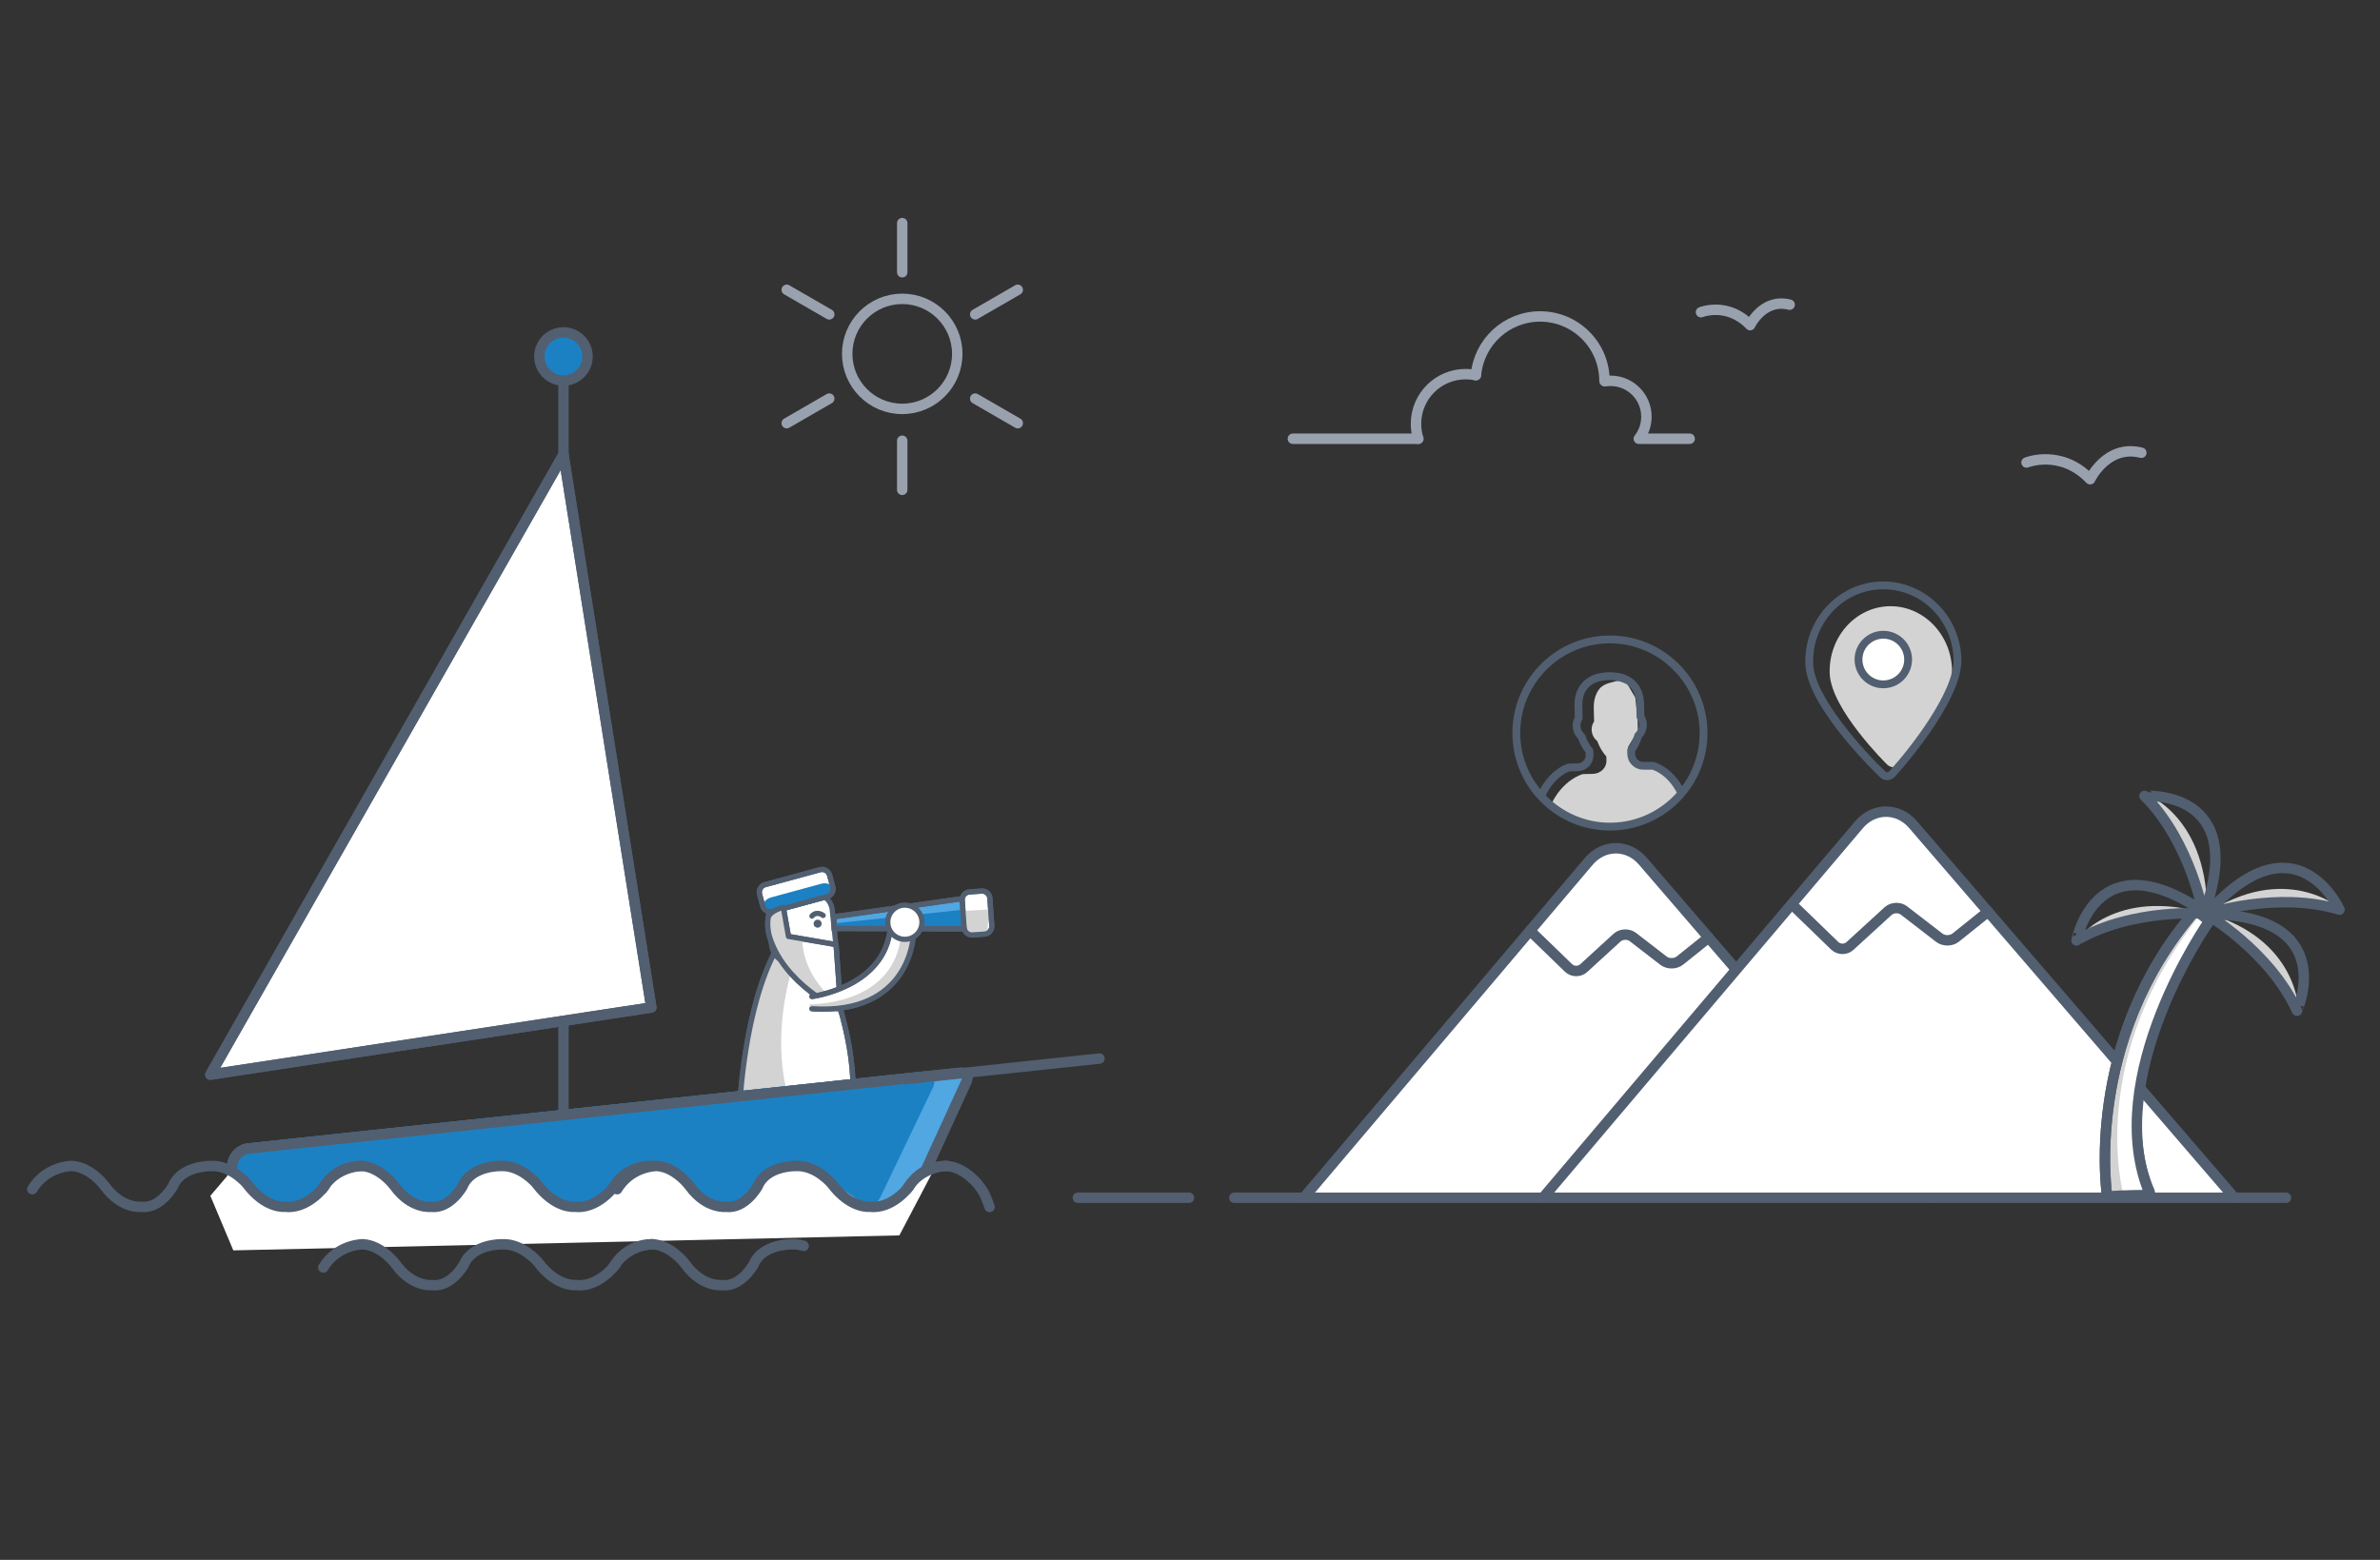 <?xml version="1.0" encoding="utf-8"?>
<!-- Generator: Adobe Illustrator 16.0.0, SVG Export Plug-In . SVG Version: 6.00 Build 0)  -->
<!DOCTYPE svg PUBLIC "-//W3C//DTD SVG 1.1//EN" "http://www.w3.org/Graphics/SVG/1.1/DTD/svg11.dtd">
<svg version="1.1" xmlns="http://www.w3.org/2000/svg" xmlns:xlink="http://www.w3.org/1999/xlink" x="0px" y="0px" width="456.1px"
	 height="299px" viewBox="0 0 456.1 299" enable-background="new 0 0 456.1 299" xml:space="preserve">
<rect x="0" y="0" width="456.1" height="299" fill="#333333" stroke="none"/>
<g id="Layer_1" display="none">
</g>
<g id="Layer_2">
</g>
<g id="frame">
</g>
<g id="folder">
</g>
<g id="Layer_5">
</g>
<g id="Layer_6">
</g>
<g id="Layer_7">
</g>
<g id="Layer_8">
	
		<circle fill="none" stroke="#99A1AF" stroke-width="2" stroke-linecap="round" stroke-linejoin="round" stroke-miterlimit="10" cx="172.903" cy="67.828" r="10.546"/>
	<path fill="none" stroke="#99A1AF" stroke-width="2" stroke-linecap="round" stroke-linejoin="round" stroke-miterlimit="10" d="
		M325.975,59.842c0,0,5.087-2.042,9.417,2.478c0,0,2.478-5.219,7.575-3.919"/>
	<path fill="none" stroke="#99A1AF" stroke-width="2" stroke-linecap="round" stroke-linejoin="round" stroke-miterlimit="10" d="
		M388.361,88.648c0,0,6.586-2.644,12.192,3.208c0,0,3.208-6.757,9.808-5.075"/>
	<path fill="none" stroke="#99A1AF" stroke-width="2" stroke-linecap="round" stroke-miterlimit="10" d="M271.799,84.102
		c-0.286-0.905-0.44-1.867-0.44-2.867c0-5.258,4.263-9.521,9.522-9.521c0.658,0,1.299,0.066,1.918,0.193"/>
	<path fill="none" stroke="#99A1AF" stroke-width="2" stroke-linecap="round" stroke-miterlimit="10" d="M307.554,73.08
		c0.354-0.056,0.718-0.086,1.09-0.086c3.796,0,6.875,3.078,6.875,6.875c0,1.596-0.544,3.064-1.456,4.23"/>
	<path fill="none" stroke="#99A1AF" stroke-width="2" stroke-linecap="round" stroke-miterlimit="10" d="M282.848,71.911
		c0.547-6.306,5.842-11.254,12.291-11.254c6.813,0,12.338,5.523,12.338,12.337"/>
	
		<line fill="none" stroke="#99A1AF" stroke-width="2" stroke-linecap="round" stroke-miterlimit="10" x1="247.767" y1="84.099" x2="271.799" y2="84.099"/>
	
		<line fill="none" stroke="#99A1AF" stroke-width="2" stroke-linecap="round" stroke-miterlimit="10" x1="314.591" y1="84.099" x2="323.809" y2="84.099"/>
	
		<line fill="none" stroke="#99A1AF" stroke-width="2" stroke-linecap="round" stroke-linejoin="round" stroke-miterlimit="10" x1="172.902" y1="93.891" x2="172.902" y2="84.478"/>
	
		<line fill="none" stroke="#99A1AF" stroke-width="2" stroke-linecap="round" stroke-linejoin="round" stroke-miterlimit="10" x1="172.902" y1="52.184" x2="172.902" y2="42.771"/>
	
		<line fill="none" stroke="#99A1AF" stroke-width="2" stroke-linecap="round" stroke-linejoin="round" stroke-miterlimit="10" x1="150.768" y1="81.11" x2="158.919" y2="76.403"/>
	
		<line fill="none" stroke="#99A1AF" stroke-width="2" stroke-linecap="round" stroke-linejoin="round" stroke-miterlimit="10" x1="186.887" y1="60.256" x2="195.039" y2="55.55"/>
	
		<line fill="none" stroke="#99A1AF" stroke-width="2" stroke-linecap="round" stroke-linejoin="round" stroke-miterlimit="10" x1="150.768" y1="55.55" x2="158.919" y2="60.257"/>
	
		<line fill="none" stroke="#99A1AF" stroke-width="2" stroke-linecap="round" stroke-linejoin="round" stroke-miterlimit="10" x1="186.887" y1="76.404" x2="195.039" y2="81.111"/>
</g>
<g id="Layer_9">
	<g>
		<path fill="#FFFFFF" d="M249.934,229.486l54.518-64.364c2.844-3.357,7.52-3.376,10.391-0.042l55.538,64.503"/>
		<path fill="none" stroke="#515F70" stroke-width="2" stroke-linecap="round" stroke-linejoin="round" stroke-miterlimit="10" d="
			M249.934,229.486l54.518-64.364c2.844-3.357,7.52-3.376,10.391-0.042l55.538,64.503"/>
	</g>
	<g>
		<path fill="none" stroke="#515F70" stroke-width="2" stroke-linecap="round" stroke-linejoin="round" stroke-miterlimit="10" d="
			M293.213,178.391l7.374,7.141c0.79,0.765,2.101,0.783,2.911,0.041l6.371-5.831c0.811-0.743,2.188-0.801,3.058-0.128l5.867,4.528
			c0.87,0.672,2.285,0.659,3.144-0.028l5.498-4.405"/>
	</g>
	<path fill="#FFFFFF" stroke="#515F70" stroke-linecap="round" stroke-linejoin="round" stroke-miterlimit="10" d="M158.068,184.94
		c0,0,4.879,10.918,5.373,21.924c0.496,11.006-21.786,7.045-21.786,7.045s0.486-17.814,6.103-29.953
		C153.373,171.82,155.5,183.536,158.068,184.94z"/>
	<path fill="#D3D3D3" d="M151.566,186.573c0,0-3.529,11.05-0.889,22.164l-8.693,1.32c0,0,1.809-19.146,6.131-26.85
		C148.115,183.208,150.804,186.142,151.566,186.573z"/>
	<path fill="none" stroke="#1C81C3" stroke-miterlimit="10" d="M142.952,197.375"/>
	<path fill="none" stroke="#515F70" stroke-linecap="round" stroke-linejoin="round" stroke-miterlimit="10" d="M158.068,184.94
		c0,0,4.879,10.918,5.373,21.924c0.496,11.006-21.786,7.045-21.786,7.045s0.486-17.814,6.103-29.953
		C153.373,171.82,155.5,183.536,158.068,184.94z"/>
	<g>
		<path fill="#50A7E2" d="M47.457,234.36c-1.895,0-3.436-1.542-3.436-3.438v-7.346c0-1.957,1.584-3.719,3.53-3.927l136.229-14.499
			c0.138-0.015,0.27-0.021,0.396-0.021c0.703,0,1.235,0.225,1.498,0.634c0.293,0.456,0.261,1.13-0.09,1.896l-9.764,21.33
			c-0.83,1.815-3.22,3.376-5.218,3.408L47.457,234.36z"/>
		<g>
			<path fill="#515F70" d="M184.177,205.63c0.306,0,0.851,0.053,1.077,0.404c0.195,0.304,0.15,0.82-0.123,1.417l-9.764,21.33
				c-0.76,1.66-2.945,3.087-4.771,3.116L47.457,233.86c-1.619,0-2.936-1.318-2.936-2.938v-7.346c0-1.681,1.412-3.251,3.084-3.43
				l136.229-14.499C183.953,205.636,184.066,205.63,184.177,205.63 M184.177,204.63c-0.144,0-0.294,0.008-0.449,0.024
				L47.499,219.153c-2.188,0.233-3.978,2.224-3.978,4.424v7.346c0,2.179,1.765,3.938,3.936,3.938c0.021,0,0.043-0.001,0.064-0.001
				l123.09-1.962c2.2-0.035,4.75-1.7,5.665-3.7l9.764-21.33C186.891,206.01,186.053,204.63,184.177,204.63L184.177,204.63z"/>
		</g>
	</g>
	<g>
		<path fill="#1C81C3" d="M176.466,205.428c2.188-0.233,3.2,1.199,2.249,3.184l-9.912,20.674c-0.951,1.983-3.528,3.636-5.729,3.672
			l-115.553,1.9c-2.2,0.036-4-1.734-4-3.935v-7.346c0-2.2,1.79-4.19,3.978-4.423L176.466,205.428z"/>
	</g>
	<g>
		<g>
			<path fill="#515F70" d="M184.178,206.63c0.072,0,0.132,0.004,0.18,0.01c-0.02,0.095-0.059,0.228-0.136,0.396l-9.765,21.33
				c-0.596,1.303-2.443,2.51-3.877,2.532L47.457,232.86c-1.067,0-1.936-0.869-1.936-1.938v-7.346c0-1.173,1.023-2.311,2.189-2.435
				l136.229-14.5C184.021,206.634,184.102,206.63,184.178,206.63 M184.177,204.63c-0.144,0-0.294,0.008-0.449,0.024L47.499,219.153
				c-2.188,0.233-3.978,2.224-3.978,4.424v7.346c0,2.179,1.765,3.938,3.936,3.938c0.021,0,0.043-0.001,0.064-0.001l123.09-1.962
				c2.2-0.035,4.75-1.7,5.665-3.7l9.764-21.33C186.891,206.01,186.053,204.63,184.177,204.63L184.177,204.63z"/>
		</g>
	</g>
	
		<line fill="none" stroke="#515F70" stroke-width="2" stroke-linecap="round" stroke-linejoin="round" stroke-miterlimit="10" x1="107.979" y1="212.551" x2="107.979" y2="68.33"/>
	<polygon fill="#FFFFFF" points="172.354,236.797 179.342,223.486 167.529,232.183 154.977,223.486 147.381,224.858 
		141.655,230.877 138.682,231.86 133.01,228.394 125.826,223.486 118.045,226.834 113.773,230.646 106.63,230.372 97.912,223.708 
		91.862,224.312 86.609,229.859 81.077,231.349 74.357,225.977 68.26,223.486 64.343,225.147 59.413,229.985 52.211,230.885 
		44.332,224.486 40.312,229.213 44.713,239.672 	"/>
	
		<line fill="none" stroke="#515F70" stroke-width="2" stroke-linecap="round" stroke-linejoin="round" stroke-miterlimit="10" x1="173.407" y1="206.864" x2="210.699" y2="202.903"/>
	<path fill="none" stroke="#515F70" stroke-width="2" stroke-linecap="round" stroke-linejoin="round" stroke-miterlimit="10" d="
		M118.264,227.943c2.709-4.464,7.563-4.457,7.563-4.457c3.743,0.211,6.384,3.932,6.384,3.932c3.192,4.361,6.934,3.9,6.934,3.9
		c3.631,0.447,6.052-3.916,6.052-3.916c1.65-4.019,7.262-3.906,7.262-3.906c3.963-0.22,6.934,3.412,6.934,3.412
		c3.63,4.841,7.261,4.398,7.261,4.398c4.374,0.524,7.594-3.894,7.594-3.894s1.911-3.927,7.134-3.927"/>
	<path fill="none" stroke="#515F70" stroke-width="2" stroke-linecap="round" stroke-linejoin="round" stroke-miterlimit="10" d="
		M173.779,227.943c2.711-4.464,7.565-4.457,7.565-4.457c3.739,0.211,6.382,3.932,6.382,3.932c1.098,1.499,1.258,2.146,1.918,3.932"
		/>
	<path fill="none" stroke="#515F70" stroke-width="2" stroke-linecap="round" stroke-linejoin="round" stroke-miterlimit="10" d="
		M61.955,242.953c2.709-4.465,7.563-4.456,7.563-4.456c3.744,0.21,6.385,3.932,6.385,3.932c3.191,4.362,6.933,3.898,6.933,3.898
		c3.631,0.449,6.052-3.915,6.052-3.915c1.65-4.019,7.262-3.904,7.262-3.904c3.963-0.223,6.934,3.411,6.934,3.411
		c3.631,4.842,7.262,4.398,7.262,4.398c4.373,0.525,7.593-3.892,7.593-3.892s1.911-3.929,7.134-3.929"/>
	<path fill="none" stroke="#515F70" stroke-width="2" stroke-linecap="round" stroke-linejoin="round" stroke-miterlimit="10" d="
		M117.471,242.953c2.711-4.465,7.565-4.456,7.565-4.456c3.741,0.21,6.383,3.932,6.383,3.932c3.191,4.362,6.934,3.898,6.934,3.898
		c3.63,0.449,6.051-3.915,6.051-3.915c1.65-4.019,7.262-3.904,7.262-3.904c0.831-0.047,1.62,0.077,2.349,0.302"/>
	<path fill="none" stroke="#515F70" stroke-width="2" stroke-linecap="round" stroke-linejoin="round" stroke-miterlimit="10" d="
		M6.188,227.943c2.71-4.464,7.563-4.457,7.563-4.457c3.742,0.211,6.384,3.932,6.384,3.932c3.192,4.361,6.933,3.9,6.933,3.9
		c3.631,0.447,6.051-3.916,6.051-3.916c1.65-4.019,7.262-3.906,7.262-3.906c3.963-0.22,6.934,3.412,6.934,3.412
		c3.631,4.841,7.262,4.398,7.262,4.398c4.375,0.524,7.594-3.894,7.594-3.894s1.912-3.927,7.133-3.927"/>
	<path fill="none" stroke="#515F70" stroke-width="2" stroke-linecap="round" stroke-linejoin="round" stroke-miterlimit="10" d="
		M61.705,227.943c2.71-4.464,7.564-4.457,7.564-4.457c3.74,0.211,6.383,3.932,6.383,3.932c3.19,4.361,6.934,3.9,6.934,3.9
		c3.631,0.447,6.051-3.916,6.051-3.916c1.65-4.019,7.262-3.906,7.262-3.906c3.961-0.22,6.932,3.412,6.932,3.412
		c3.631,4.841,7.264,4.398,7.264,4.398c4.373,0.524,7.592-3.894,7.592-3.894s1.912-3.927,7.134-3.927"/>
	
		<polygon fill="#FFFFFF" stroke="#515F70" stroke-width="2" stroke-linecap="round" stroke-linejoin="round" stroke-miterlimit="10" points="
		124.819,193.111 107.982,87.146 40.312,205.986 	"/>
	
		<circle fill="#1C81C3" stroke="#515F70" stroke-width="2" stroke-linecap="round" stroke-linejoin="round" stroke-miterlimit="10" cx="107.979" cy="68.33" r="4.616"/>
	<g>
		<path fill="#FFFFFF" d="M151.766,184.703c-1.96-0.017-3.719-1.616-3.922-3.565l-0.572-5.486c-0.199-1.92,1.199-3.645,3.118-3.845
			l5.258-0.549c0.122-0.013,0.243-0.019,0.363-0.019c1.769,0,3.298,1.378,3.481,3.137l0.729,6.981
			c0.095,0.91-0.17,1.763-0.746,2.402c-0.575,0.639-1.395,0.99-2.307,0.99L151.766,184.703z"/>
		<g>
			<path fill="#515F70" d="M156.01,171.74c1.517,0,2.828,1.181,2.984,2.689l0.729,6.981c0.08,0.767-0.14,1.482-0.619,2.015
				c-0.48,0.532-1.167,0.825-1.962,0.825l-5.371-0.047c-1.685-0.015-3.255-1.442-3.429-3.117l-0.572-5.485
				c-0.172-1.646,1.027-3.124,2.672-3.295l5.258-0.549C155.804,171.746,155.908,171.74,156.01,171.74 M156.01,170.74
				c-0.137,0-0.275,0.007-0.414,0.021l-5.258,0.549c-2.188,0.228-3.791,2.205-3.563,4.394l0.572,5.486
				c0.228,2.188,2.216,3.994,4.415,4.013l5.371,0.047c0.012,0,0.023,0,0.035,0c2.182,0,3.777-1.768,3.55-3.944l-0.729-6.981
				C159.775,172.276,158.027,170.74,156.01,170.74L156.01,170.74z"/>
		</g>
	</g>
	<g>
		<polygon fill="#50A7E2" points="159.895,177.96 159.785,175.73 185.639,172.07 185.93,178.005 		"/>
		<g>
			<path fill="#515F70" d="M185.166,172.642l0.238,4.862l-25.033-0.043l-0.064-1.3L185.166,172.642 M186.111,171.499l-26.848,3.8
				l0.154,3.161l27.037,0.046L186.111,171.499L186.111,171.499z"/>
		</g>
	</g>
	<g>
		<polygon fill="#1C81C3" points="186.455,178.506 159.418,178.459 159.35,177.043 186.242,174.197 		"/>
	</g>
	<g>
		<g>
			<path fill="#515F70" d="M185.166,172.642l0.238,4.862l-25.033-0.043l-0.064-1.3L185.166,172.642 M186.111,171.499l-26.848,3.8
				l0.154,3.161l27.037,0.046L186.111,171.499L186.111,171.499z"/>
		</g>
	</g>
	<path fill="#FFFFFF" stroke="#515F70" stroke-linecap="round" stroke-linejoin="round" stroke-miterlimit="10" d="M147.35,179.123
		c0,0-0.402-1.801-0.139-3.177c0.266-1.377,2.904-2.036,2.904-2.036l0.982,5.581l9.126,1.571l0.916,12.627
		C161.14,193.689,149.99,188.697,147.35,179.123z"/>
	<g>
		<path fill="#FFFFFF" d="M147.622,174.754c-0.677,0-1.272-0.455-1.45-1.105l-0.607-2.238c-0.104-0.385-0.053-0.789,0.147-1.138
			c0.199-0.35,0.521-0.6,0.906-0.704l10.526-2.865c0.128-0.035,0.26-0.052,0.392-0.052c0.677,0,1.272,0.455,1.45,1.105l0.607,2.238
			c0.104,0.385,0.053,0.789-0.147,1.138c-0.199,0.349-0.521,0.599-0.906,0.704l-10.526,2.865
			C147.886,174.737,147.754,174.754,147.622,174.754z"/>
		<g>
			<path fill="#515F70" d="M157.535,167.152c0.453,0,0.851,0.303,0.969,0.736l0.607,2.24c0.07,0.255,0.035,0.525-0.1,0.758
				c-0.133,0.233-0.348,0.4-0.603,0.47l-10.527,2.865c-0.085,0.023-0.173,0.035-0.259,0.035c-0.453,0-0.851-0.303-0.969-0.736
				l-0.607-2.239c-0.07-0.255-0.035-0.525,0.1-0.758c0.133-0.233,0.348-0.4,0.603-0.47l10.527-2.865
				C157.361,167.164,157.449,167.152,157.535,167.152 M157.535,166.152c-0.172,0-0.348,0.022-0.521,0.07l-10.527,2.865
				c-1.062,0.289-1.693,1.394-1.404,2.455l0.607,2.238c0.242,0.887,1.053,1.474,1.934,1.474c0.172,0,0.348-0.022,0.521-0.07
				l10.527-2.865c1.062-0.289,1.693-1.394,1.404-2.455l-0.607-2.239C159.227,166.739,158.416,166.152,157.535,166.152
				L157.535,166.152z"/>
		</g>
	</g>
	<g>
		<path fill="#1C81C3" d="M146.248,174.065c0.227,0.838,1.281,1.288,2.343,0.999l9.636-2.622c1.062-0.289,1.743-1.211,1.515-2.05
			s-1.283-1.288-2.345-0.999l-9.633,2.622C146.702,172.304,146.02,173.227,146.248,174.065z"/>
	</g>
	<g>
		<g>
			<path fill="#515F70" d="M157.535,167.152c0.453,0,0.851,0.303,0.969,0.736l0.607,2.24c0.07,0.255,0.035,0.525-0.1,0.758
				c-0.133,0.233-0.348,0.4-0.603,0.47l-10.527,2.865c-0.085,0.023-0.173,0.035-0.259,0.035c-0.453,0-0.851-0.303-0.969-0.736
				l-0.607-2.239c-0.07-0.255-0.035-0.525,0.1-0.758c0.133-0.233,0.348-0.4,0.603-0.47l10.527-2.865
				C157.361,167.164,157.449,167.152,157.535,167.152 M157.535,166.152c-0.172,0-0.348,0.022-0.521,0.07l-10.527,2.865
				c-1.062,0.289-1.693,1.394-1.404,2.455l0.607,2.238c0.242,0.887,1.053,1.474,1.934,1.474c0.172,0,0.348-0.022,0.521-0.07
				l10.527-2.865c1.062-0.289,1.693-1.394,1.404-2.455l-0.607-2.239C159.227,166.739,158.416,166.152,157.535,166.152
				L157.535,166.152z"/>
		</g>
	</g>
	<g>
		<path fill="#FFFFFF" d="M186.261,179.209c-0.784,0-1.441-0.613-1.496-1.396l-0.367-5.25c-0.058-0.825,0.567-1.544,1.393-1.602
			l2.314-0.162l0.105-0.004c0.783,0,1.44,0.613,1.496,1.396l0.367,5.25c0.028,0.397-0.101,0.783-0.364,1.087
			c-0.265,0.304-0.629,0.487-1.026,0.514l-2.317,0.162L186.261,179.209z"/>
		<g>
			<path fill="#515F70" d="M188.21,171.296c0.522,0,0.96,0.409,0.997,0.93l0.367,5.252c0.02,0.264-0.067,0.521-0.243,0.723
				c-0.177,0.203-0.419,0.325-0.683,0.343l-2.318,0.162l-0.069,0.002c-0.522,0-0.961-0.409-0.997-0.93l-0.367-5.25
				c-0.039-0.55,0.378-1.03,0.928-1.068l2.315-0.162L188.21,171.296 M188.21,170.296c-0.047,0-0.093,0.001-0.141,0.005l-2.314,0.162
				c-1.097,0.077-1.933,1.038-1.856,2.135l0.367,5.25c0.074,1.05,0.957,1.86,1.995,1.86c0.046,0,0.093-0.001,0.14-0.005l2.317-0.162
				c1.097-0.077,1.933-1.038,1.854-2.135l-0.367-5.251C190.131,171.106,189.247,170.296,188.21,170.296L188.21,170.296z"/>
		</g>
	</g>
	<path fill="#D3D3D3" d="M147.345,175.589c0,0-0.653,6.483,4.014,10.744c0,0,3.542,4.097,5.895,5.086l3.136,0.785
		c0,0-6.271-4.416-6.644-11.884l-2.647-0.829l-1.025-5.278C150.072,174.213,147.797,174.366,147.345,175.589z"/>
	<path fill="none" stroke="#515F70" stroke-linecap="round" stroke-linejoin="round" stroke-miterlimit="10" d="M147.35,179.123
		c0,0-0.402-1.801-0.139-3.177c0.266-1.377,2.904-2.036,2.904-2.036l0.982,5.581l9.126,1.571l0.916,12.627
		C161.14,193.689,149.99,188.697,147.35,179.123z"/>
	<path fill="#515F70" d="M155.92,177.049c0,0.423,0.343,0.766,0.766,0.766c0.426,0,0.766-0.343,0.766-0.766s-0.34-0.767-0.766-0.767
		C156.263,176.283,155.92,176.626,155.92,177.049z"/>
	<path fill="none" stroke="#515F70" stroke-linecap="round" stroke-miterlimit="10" d="M157.747,175.468c0,0-1.216-0.96-2.145,0.121
		"/>
	<path fill="#FFFFFF" stroke="#515F70" stroke-linecap="round" stroke-linejoin="round" stroke-miterlimit="10" d="M155.603,193.354
		c18.641,1.218,19.372-13.674,19.372-13.674l-4.5-0.764c-1.74,10.437-14.872,12.089-14.872,12.089"/>
	<path fill="#D3D3D3" d="M172.563,180.05c0,0,1.816,0.406,2.412-0.405c0,0-1.258,15.043-19.785,13.78v-0.933
		C155.189,192.493,170.678,192.847,172.563,180.05z"/>
	<path fill="none" stroke="#515F70" stroke-linecap="round" stroke-linejoin="round" stroke-miterlimit="10" d="M155.603,193.354
		c18.641,1.218,19.372-13.674,19.372-13.674l-4.5-0.764c-1.74,10.437-14.872,12.089-14.872,12.089"/>
	
		<circle fill="#FFFFFF" stroke="#515F70" stroke-linecap="round" stroke-linejoin="round" stroke-miterlimit="10" cx="173.407" cy="176.771" r="3.279"/>
	<polygon fill="#D3D3D3" points="185.498,178.917 189.236,178.809 189.48,174.332 184.742,174.596 	"/>
	<g>
		<g>
			<path fill="#515F70" d="M188.21,171.296c0.522,0,0.96,0.409,0.997,0.93l0.367,5.252c0.02,0.264-0.067,0.521-0.243,0.723
				c-0.177,0.203-0.419,0.325-0.683,0.343l-2.318,0.162l-0.069,0.002c-0.522,0-0.961-0.409-0.997-0.93l-0.367-5.25
				c-0.039-0.55,0.378-1.03,0.928-1.068l2.315-0.162L188.21,171.296 M188.21,170.296c-0.047,0-0.093,0.001-0.141,0.005l-2.314,0.162
				c-1.097,0.077-1.933,1.038-1.856,2.135l0.367,5.25c0.074,1.05,0.957,1.86,1.995,1.86c0.046,0,0.093-0.001,0.14-0.005l2.317-0.162
				c1.097-0.077,1.933-1.038,1.854-2.135l-0.367-5.251C190.131,171.106,189.247,170.296,188.21,170.296L188.21,170.296z"/>
		</g>
	</g>
	
		<polygon fill="none" stroke="#515F70" stroke-width="2" stroke-linecap="round" stroke-linejoin="round" stroke-miterlimit="10" points="
		124.819,193.111 107.982,87.146 40.312,205.986 	"/>
	<g>
		<path fill="#D3D3D3" d="M297.318,154.075c2.201-4.575,5.742-5.618,5.893-5.661l0.256-0.038l1.801-0.041
			c1.457-0.032,2.619-1.166,2.588-2.526l-0.016-0.797c-0.732-0.841-1.283-1.753-1.641-2.724l-0.072-0.199
			c-1.121-0.904-1.426-2.411-0.758-3.603c0.016-0.038,0.068-0.116,0.125-0.201l-0.029-0.965c-0.021-0.646-0.035-1.291-0.037-1.933
			c0.025-1.234,0.358-2.323,0.957-3.18c0.713-1.042,1.953-1.292,3.344-1.651c0.68-0.177,1.291,0.387,2.021,0.356l1.625,2.784
			l0.445,3.779l0.059,2.557l-1.855,3.119l0.279,2.869l3.848,0.764l4.14,2.342l1.858,2.717l-5.45,4.883l-9.911,1.604l-8.076-2.261
			L297.318,154.075z"/>
	</g>
	<g>
		<g>
			<g>
				<path fill="#515F70" d="M308.532,123.312c9.265,0,16.973,7.54,17.181,16.807c0.21,9.478-7.328,17.361-16.803,17.573
					c-0.133,0.003-0.264,0.004-0.395,0.004c-9.264,0-16.969-7.54-17.178-16.808c-0.211-9.477,7.326-17.36,16.803-17.572
					C308.271,123.313,308.402,123.312,308.532,123.312 M308.532,121.812c-0.142,0-0.282,0.002-0.425,0.005
					c-10.324,0.231-18.499,8.783-18.269,19.105c0.228,10.182,8.546,18.274,18.677,18.274c0.143,0,0.285-0.001,0.428-0.005
					c10.321-0.231,18.498-8.781,18.27-19.105C326.984,129.904,318.662,121.812,308.532,121.812L308.532,121.812z"/>
			</g>
		</g>
	</g>
	<g>
		<path fill="none" stroke="#515F70" stroke-width="1.5" stroke-linejoin="round" stroke-miterlimit="10" d="M295.418,152.441
			c1.918-4.285,5.018-5.256,5.149-5.298l0.221-0.035l1.577-0.033c1.273-0.03,2.287-1.09,2.26-2.365l-0.019-0.748
			c-0.638-0.79-1.124-1.646-1.438-2.556l-0.062-0.186c-0.981-0.85-1.249-2.263-0.669-3.379c0.016-0.036,0.06-0.109,0.107-0.188
			l-0.025-0.902c-0.016-0.606-0.027-1.213-0.037-1.813c0.025-1.155,0.314-2.176,0.838-2.98c0.619-0.974,1.674-1.729,2.888-2.064
			c1.188-0.33,2.502-0.389,3.79-0.173c1.158,0.195,2.154,0.686,2.883,1.418c0.858,0.869,1.371,2.158,1.434,3.629
			c0.02,0.661,0.036,1.311,0.049,1.962l0.013,0.666c0.028,0.033,0.047,0.069,0.063,0.1c0.658,0.999,0.523,2.458-0.338,3.355
			l-0.136,0.13c-0.317,1.098-0.776,2.029-1.371,2.832l0.016,0.717c0.028,1.274,1.092,2.288,2.362,2.261l1.801-0.013
			c0.133,0.035,3.27,0.869,5.375,5.064"/>
	</g>
	<path display="none" fill="#D3D3D3" d="M324.488,153.963c0,0-42.176,13.917-41.362,52.083h-11.884
		C271.242,206.047,268.645,164.678,324.488,153.963z"/>
	
		<path display="none" fill="none" stroke="#515F70" stroke-width="2" stroke-linecap="round" stroke-linejoin="round" stroke-miterlimit="10" d="
		M271.242,206.047c0-29.19,28.742-52.854,64.196-52.854s64.196,23.664,64.196,52.854"/>
	
		<line fill="none" stroke="#515F70" stroke-width="2" stroke-linecap="round" stroke-linejoin="round" stroke-miterlimit="10" x1="206.565" y1="229.584" x2="227.852" y2="229.584"/>
	<g>
		<path fill="#FFFFFF" d="M295.777,229.477l60.453-71.372c2.844-3.357,7.52-3.376,10.391-0.042l61.58,71.521"/>
		<path fill="none" stroke="#515F70" stroke-width="2" stroke-linecap="round" stroke-linejoin="round" stroke-miterlimit="10" d="
			M295.777,229.477l60.453-71.372c2.844-3.357,7.52-3.376,10.391-0.042l61.58,71.521"/>
	</g>
	<g>
		<path fill="none" stroke="#515F70" stroke-width="2" stroke-linecap="round" stroke-linejoin="round" stroke-miterlimit="10" d="
			M343.359,173.3l8.25,7.989c0.791,0.765,2.102,0.783,2.912,0.041l7.297-6.679c0.813-0.743,2.188-0.801,3.059-0.128l6.765,5.221
			c0.87,0.672,2.286,0.66,3.144-0.028l6.201-4.967"/>
	</g>
	<g>
		<g>
			<g>
				<path fill="#D3D3D3" d="M361.92,116.204c-6.461,0.229-11.52,6.015-11.278,12.9c0.241,6.882,10.97,17.413,10.97,17.413
					c0.785,0.771,2.023,0.727,2.753-0.097c0,0,9.96-11.255,9.72-18.142C373.84,121.394,368.387,115.977,361.92,116.204z"/>
			</g>
		</g>
	</g>
	<g>
		<g>
			<g>
				<path fill="#515F70" d="M360.913,112.959c7.29,0,13.206,5.865,13.469,13.352c0.228,6.419-8.854,17.75-12.372,21.574
					c-0.123,0.133-0.272,0.153-0.351,0.153c-0.086,0-0.212-0.022-0.325-0.129c-3.778-3.566-13.635-14.227-13.858-20.651
					c-0.132-3.691,1.15-7.213,3.611-9.918c2.452-2.694,5.774-4.247,9.356-4.373C360.602,112.962,360.757,112.959,360.913,112.959
					 M360.913,111.459c-0.174,0-0.347,0.003-0.522,0.009c-8.247,0.29-14.717,7.396-14.414,15.844
					c0.295,8.445,14.328,21.688,14.328,21.688c0.381,0.36,0.868,0.539,1.354,0.539c0.532,0,1.064-0.214,1.454-0.638
					c0,0,13.066-14.193,12.768-22.643C375.59,117.993,368.926,111.459,360.913,111.459L360.913,111.459z"/>
			</g>
		</g>
	</g>
	<path fill="#FFFFFF" stroke="#515F70" stroke-width="1.5" stroke-miterlimit="10" d="M365.668,126.254
		c0.091,2.624-1.961,4.826-4.585,4.919c-2.624,0.091-4.824-1.958-4.919-4.584c-0.095-2.627,1.96-4.827,4.586-4.918
		C363.375,121.578,365.576,123.631,365.668,126.254z"/>
	
		<line fill="none" stroke="#515F70" stroke-width="2" stroke-linecap="round" stroke-linejoin="round" stroke-miterlimit="10" x1="438.074" y1="229.584" x2="236.548" y2="229.584"/>
	<path fill="#D3D3D3" d="M422.883,175.146c0,0-14.063-1.233-24.944,5.112C397.938,180.259,405.189,169.892,422.883,175.146z"/>
	<path fill="#D3D3D3" d="M422.977,174.164c0,0-3.053-13.783-12.376-22.251C410.601,151.912,422.668,155.709,422.977,174.164z"/>
	<path fill="#D3D3D3" d="M423.043,175.087c0,0,12.201,7.093,17.442,18.546C440.485,193.633,440.438,180.058,423.043,175.087z"/>
	<path fill="#D3D3D3" d="M422.824,175.127c0,0,13.33-4.633,25.433-1.142C448.257,173.986,437.932,165.173,422.824,175.127z"/>
	
		<path fill="#D3D3D3" stroke="#515F70" stroke-width="2" stroke-linecap="round" stroke-linejoin="round" stroke-miterlimit="10" d="
		M403.822,229.373c0,0-4.723-29.874,16.959-54.894l2.602,2.041c0,0-21.158,29.335-11.43,51.929
		C411.953,228.449,406.738,229.669,403.822,229.373z"/>
	<path fill="#FFFFFF" d="M406.885,228.767c0,0-7.291-26.191,15.098-53.873l1.4,1.626c0,0-21.158,29.335-11.43,51.929
		C411.953,228.449,408.865,229.209,406.885,228.767z"/>
	<path fill="none" stroke="#515F70" stroke-width="2" stroke-linecap="round" stroke-linejoin="round" stroke-miterlimit="10" d="
		M422.753,175.194c0,0,12.202,7.092,17.44,18.544C440.193,193.739,448.61,175.263,422.753,175.194z"/>
	<path fill="none" stroke="#515F70" stroke-width="2" stroke-linecap="round" stroke-linejoin="round" stroke-miterlimit="10" d="
		M422.883,175.146c0,0-14.063-1.233-24.944,5.112C397.938,180.259,401.707,160.308,422.883,175.146z"/>
	<path fill="none" stroke="#515F70" stroke-width="2" stroke-linecap="round" stroke-linejoin="round" stroke-miterlimit="10" d="
		M422.275,175.367c0,0-2.398-13.909-11.313-22.808C410.963,152.56,431.214,151.102,422.275,175.367z"/>
	<path fill="none" stroke="#515F70" stroke-width="2" stroke-linecap="round" stroke-linejoin="round" stroke-miterlimit="10" d="
		M422.893,175.179c0,0,13.393-4.463,25.449-0.819C448.342,174.36,440.048,155.83,422.893,175.179z"/>
	<path fill="none" stroke="#515F70" stroke-width="2" stroke-linecap="round" stroke-linejoin="round" stroke-miterlimit="10" d="
		M403.822,229.373c0,0-4.723-29.874,16.959-54.894l2.602,2.041c0,0-21.036,29.968-11.308,52.562
		C412.075,229.082,406.839,229.037,403.822,229.373z"/>
</g>
</svg>
